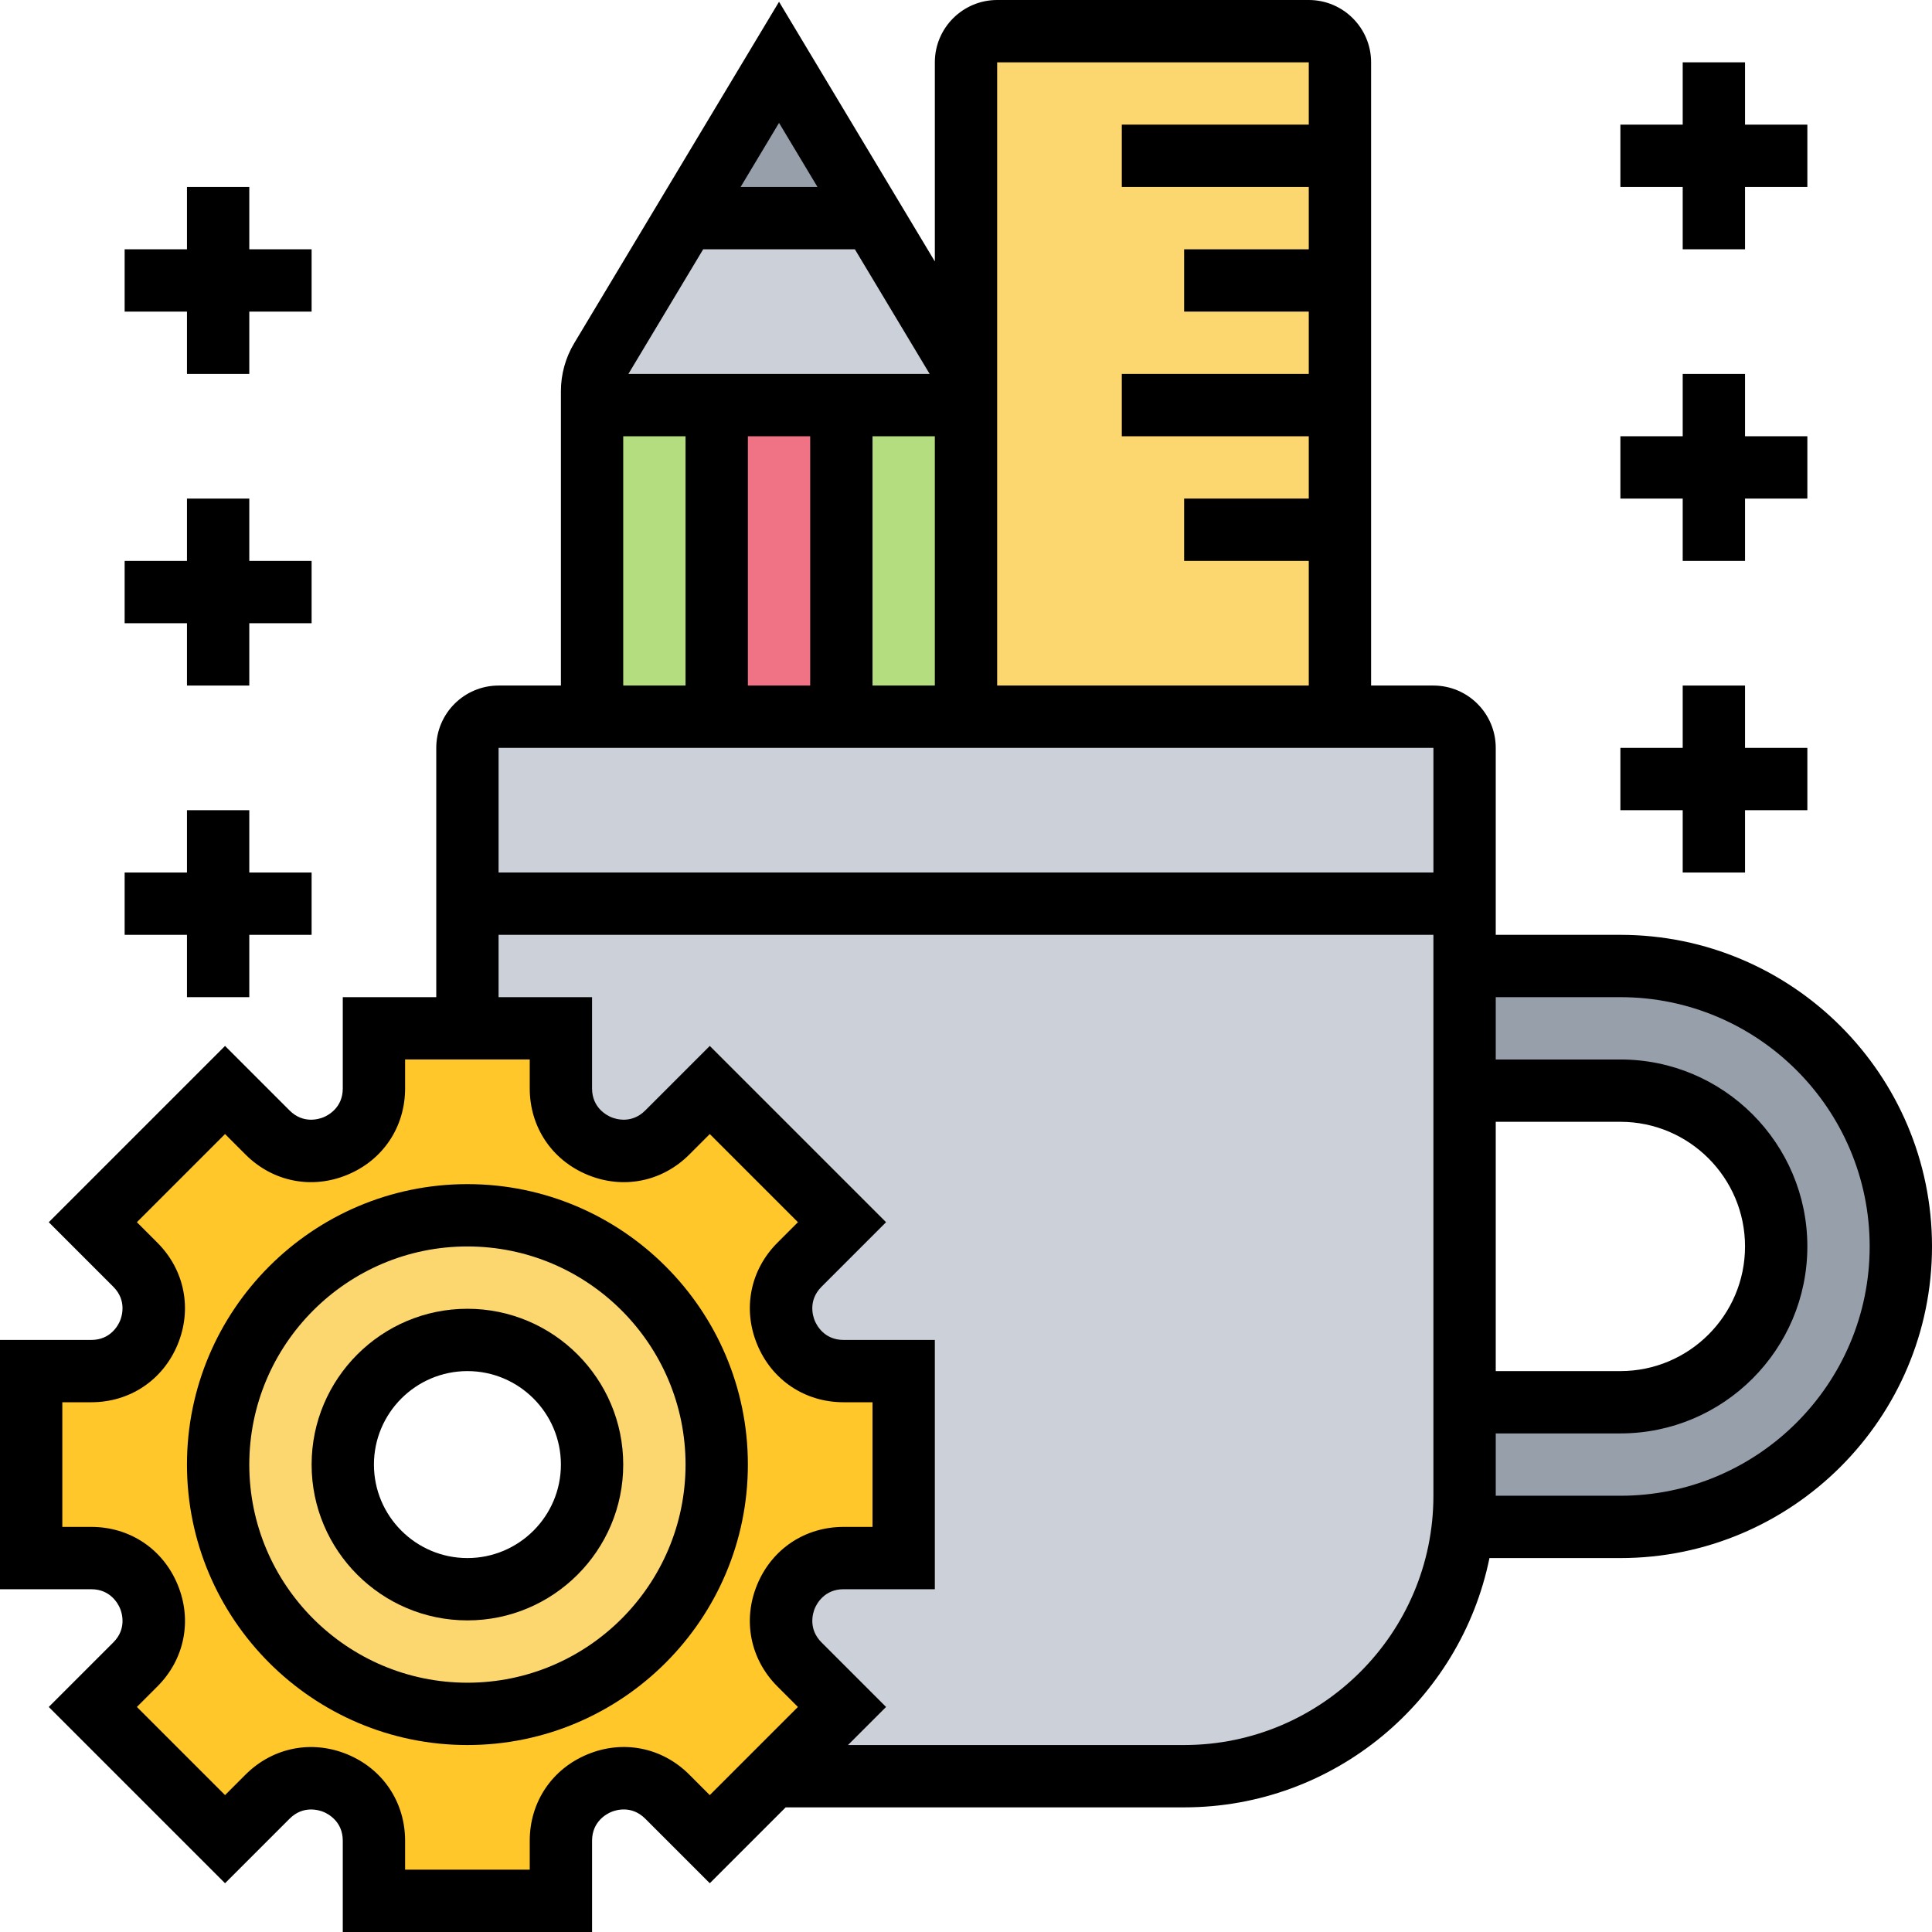 <svg id="_x33_0" enable-background="new 0 0 62 62" height="512" viewBox="0 0 62 62" width="512" xmlns="http://www.w3.org/2000/svg"><g><g><g><path d="m52 31c4.97 0 9 4.03 9 9 0 2.48-1.01 4.74-2.64 6.36-1.62 1.63-3.88 2.64-6.36 2.64h-5.06c.04-.33.06-.66.06-1v-3h5c1.38 0 2.63-.56 3.54-1.46.9-.91 1.46-2.16 1.46-3.54 0-2.76-2.24-5-5-5h-5v-4z" fill="#969faa"/></g><g><path d="m46 23h-30c-.55 0-1 .45-1 1v9h3v1.93c0 1.78 2.15 2.67 3.41 1.41l1.37-1.36 4.24 4.24-1.36 1.37c-1.26 1.26-.37 3.41 1.41 3.41h1.93v6h-1.93c-1.78 0-2.67 2.15-1.41 3.41l1.36 1.37-2.22 2.22h13.2c4.63 0 8.45-3.5 8.94-8 .04-.33.06-25 .06-25 0-.55-.45-1-1-1z" fill="#ccd1d9"/></g><g><path d="m43 17v6h-12v-10-.45-10.55c0-.55.45-1 1-1h10c.55 0 1 .45 1 1v3 4 4z" fill="#fcd770"/></g><g><path d="m27 13h4v10h-4z" fill="#b4dd7f"/></g><g><path d="m19 13h4v10h-4z" fill="#b4dd7f"/></g><g><path d="m23 13h4v10h-4z" fill="#ef7385"/></g><g><path d="m30.71 11.52c.19.32.29.67.29 1.03v.45h-4-4-4v-.45c0-.36.1-.71.29-1.03l2.71-4.52h6z" fill="#ccd1d9"/></g><g><path d="m25 2 3 5h-6z" fill="#969faa"/></g><g><path d="m29 44v6h-1.93c-1.78 0-2.67 2.15-1.41 3.41l1.36 1.37-2.22 2.22-2.02 2.02-1.37-1.36c-1.26-1.26-3.41-.37-3.41 1.41v1.93h-6v-1.93c0-1.78-2.15-2.67-3.41-1.41l-1.37 1.36-4.24-4.24 1.36-1.37c1.26-1.26.37-3.41-1.41-3.41h-1.93v-6h1.93c1.78 0 2.67-2.15 1.41-3.41l-1.36-1.37 4.24-4.24 1.37 1.36c1.26 1.26 3.41.37 3.41-1.41v-1.93h3 3v1.93c0 1.78 2.15 2.67 3.41 1.41l1.37-1.36 4.24 4.24-1.36 1.37c-1.26 1.26-.37 3.41 1.41 3.41zm-6 3c0-4.42-3.58-8-8-8s-8 3.58-8 8 3.58 8 8 8 8-3.58 8-8z" fill="#ffc729"/></g><g><path d="m15 39c4.42 0 8 3.58 8 8s-3.58 8-8 8-8-3.58-8-8 3.58-8 8-8zm4 8c0-2.21-1.79-4-4-4s-4 1.79-4 4 1.79 4 4 4 4-1.79 4-4z" fill="#fcd770"/></g></g><g><path d="m15 38c-4.962 0-9 4.038-9 9s4.038 9 9 9 9-4.038 9-9-4.038-9-9-9zm0 16c-3.86 0-7-3.14-7-7s3.14-7 7-7 7 3.14 7 7-3.14 7-7 7z"/><path d="m15 42c-2.757 0-5 2.243-5 5s2.243 5 5 5 5-2.243 5-5-2.243-5-5-5zm0 8c-1.654 0-3-1.346-3-3s1.346-3 3-3 3 1.346 3 3-1.346 3-3 3z"/><path d="m52 30h-4v-6c0-1.103-.897-2-2-2h-2v-20c0-1.103-.897-2-2-2h-10c-1.103 0-2 .897-2 2v6.39l-5-8.334-6.572 10.955c-.28.466-.428 1-.428 1.543v9.446h-2c-1.103 0-2 .897-2 2v8h-3v2.929c0 .62-.472.864-.617.924-.146.06-.651.222-1.09-.217l-2.071-2.071-5.657 5.657 2.071 2.071c.438.438.277.945.217 1.09s-.304.617-.924.617h-2.929v8h2.929c.62 0 .864.473.924.617.06.145.222.651-.217 1.09l-2.071 2.071 5.657 5.657 2.071-2.071c.438-.438.944-.277 1.09-.217.145.06.617.304.617.924v2.929h8v-2.929c0-.62.472-.864.617-.924.145-.061.65-.223 1.09.217l2.071 2.071 2.435-2.435h12.787c4.829 0 8.869-3.441 9.798-8h4.202c5.514 0 10-4.486 10-10s-4.486-10-10-10zm-4 6h4c2.206 0 4 1.794 4 4s-1.794 4-4 4h-4zm-16-34h10v2h-6v2h6v2h-4v2h4v2h-6v2h6v2h-4v2h4v4h-10v-9-.446zm-2.166 10h-9.668l2.4-4h4.868zm-3.834 2v8h-2v-8zm2 0h2v8h-2zm-1.766-8h-2.467l1.233-2.056zm-6.234 8h2v8h-2zm26 10v4h-30v-4zm-23.879 32.95c-.874-.875-2.128-1.124-3.269-.65-1.143.472-1.852 1.534-1.852 2.771v.929h-4v-.929c0-1.236-.709-2.298-1.852-2.771-1.141-.472-2.395-.224-3.269.65l-.657.657-2.829-2.829.657-.657c.875-.874 1.124-2.127.65-3.269-.472-1.143-1.534-1.852-2.771-1.852h-.929v-4h.929c1.236 0 2.298-.709 2.771-1.852.473-1.142.224-2.395-.65-3.269l-.657-.657 2.829-2.829.657.657c.874.875 2.128 1.125 3.269.65 1.143-.472 1.852-1.534 1.852-2.771v-.929h4v.929c0 1.236.709 2.298 1.852 2.771 1.143.475 2.396.225 3.269-.65l.657-.657 2.829 2.829-.657.657c-.875.874-1.124 2.127-.65 3.269.472 1.143 1.534 1.852 2.771 1.852h.929v4h-.929c-1.237 0-2.299.709-2.772 1.852-.473 1.142-.224 2.395.65 3.269l.657.657-2.829 2.829zm15.879-.95h-10.787l1.222-1.222-2.071-2.071c-.438-.438-.277-.945-.217-1.09.06-.144.304-.617.924-.617h2.929v-8h-2.929c-.62 0-.864-.472-.924-.617s-.222-.651.217-1.09l2.071-2.071-5.657-5.657-2.071 2.071c-.439.439-.945.277-1.09.217s-.617-.304-.617-.924v-2.929h-3v-2h30v18c0 4.411-3.589 8-8 8zm14-8h-4v-2h4c3.309 0 6-2.691 6-6s-2.691-6-6-6h-4v-2h4c4.411 0 8 3.589 8 8s-3.589 8-8 8z"/><path d="m54 8h2v-2h2v-2h-2v-2h-2v2h-2v2h2z"/><path d="m54 18h2v-2h2v-2h-2v-2h-2v2h-2v2h2z"/><path d="m54 28h2v-2h2v-2h-2v-2h-2v2h-2v2h2z"/><path d="m6 12h2v-2h2v-2h-2v-2h-2v2h-2v2h2z"/><path d="m6 22h2v-2h2v-2h-2v-2h-2v2h-2v2h2z"/><path d="m6 32h2v-2h2v-2h-2v-2h-2v2h-2v2h2z"/></g></g></svg>